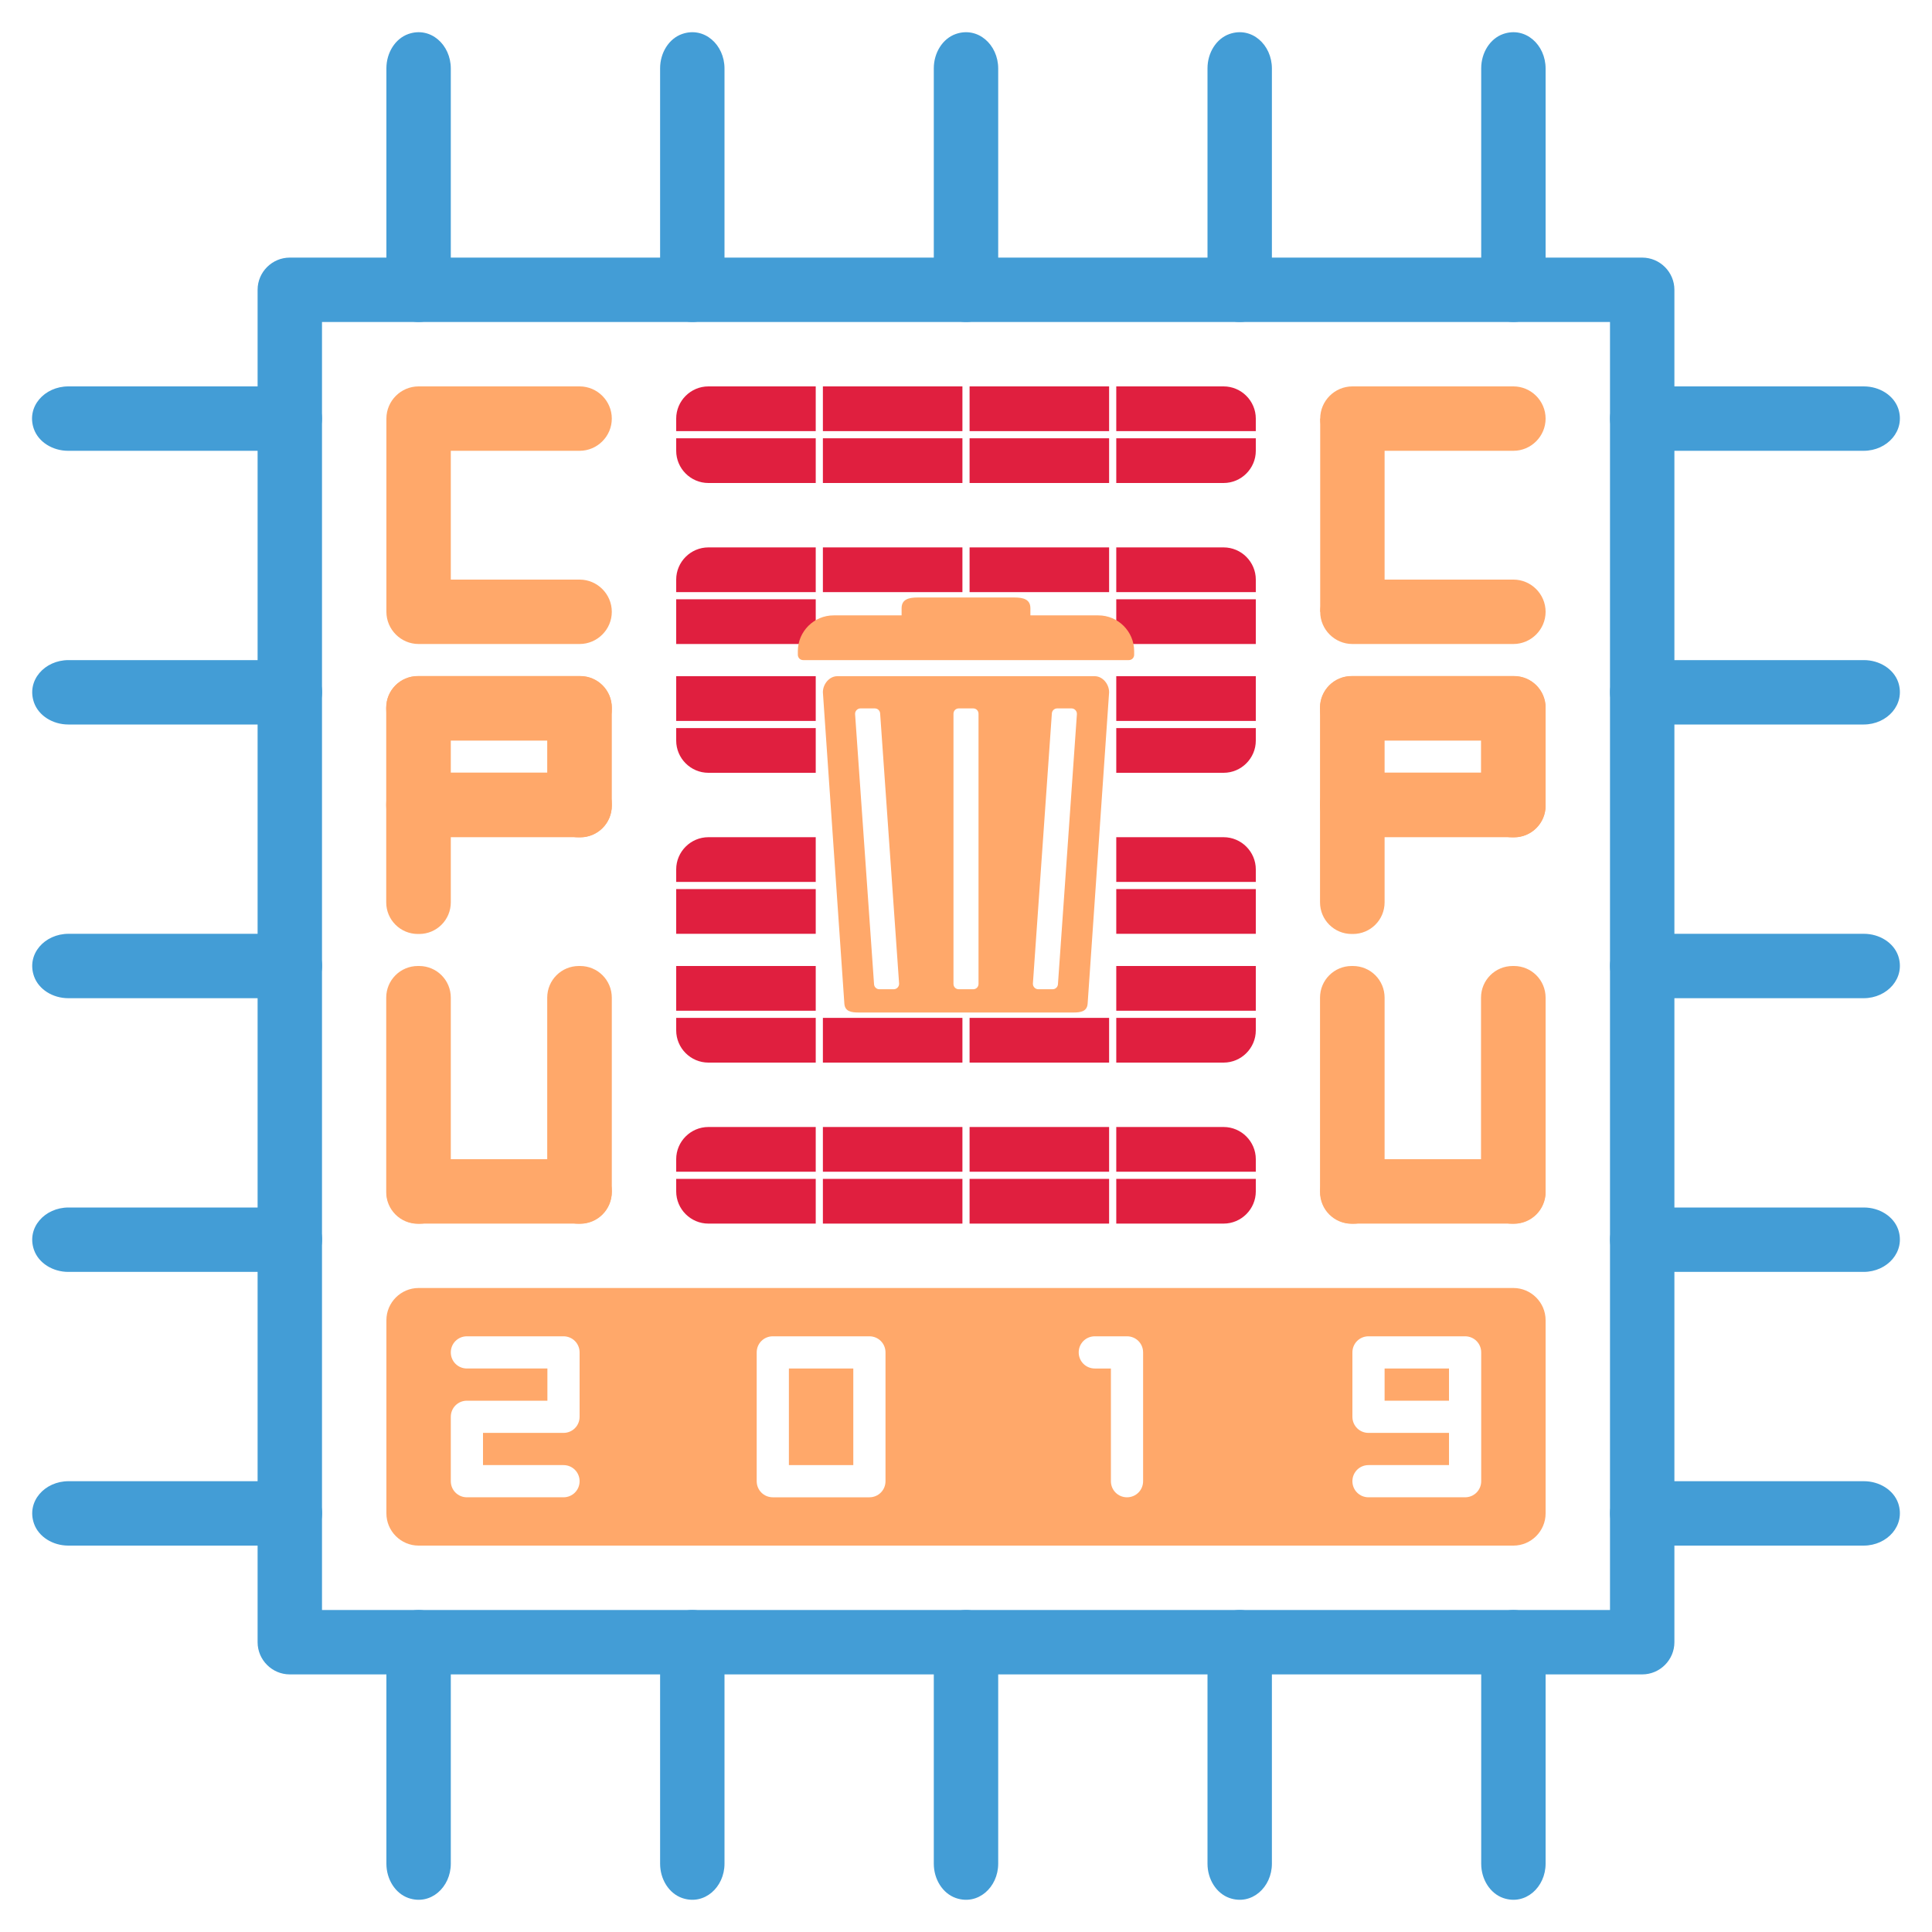 <?xml version="1.0" encoding="UTF-8" standalone="no"?>
<!-- Generator: Adobe Illustrator 19.0.0, SVG Export Plug-In . SVG Version: 6.00 Build 0)  -->

<svg
   xmlns:dc="http://purl.org/dc/elements/1.1/"
   xmlns:cc="http://creativecommons.org/ns#"
   xmlns:rdf="http://www.w3.org/1999/02/22-rdf-syntax-ns#"
   xmlns:svg="http://www.w3.org/2000/svg"
   xmlns="http://www.w3.org/2000/svg"
   xmlns:sodipodi="http://sodipodi.sourceforge.net/DTD/sodipodi-0.dtd"
   xmlns:inkscape="http://www.inkscape.org/namespaces/inkscape"
   version="1.1"
   id="Ebene_1"
   x="0px"
   y="0px"
   viewBox="0 0 1080 1080"
   style="enable-background:new 0 0 1080 1080;"
   xml:space="preserve"
   sodipodi:docname="logo_alpha2.svg"
   inkscape:version="0.92.4 (5da689c313, 2019-01-14)"><defs
     id="defs1101" /><sodipodi:namedview
     pagecolor="#ffffff"
     bordercolor="#666666"
     borderopacity="1"
     objecttolerance="10"
     gridtolerance="10"
     guidetolerance="10"
     inkscape:pageopacity="0"
     inkscape:pageshadow="2"
     inkscape:window-width="1920"
     inkscape:window-height="1017"
     id="namedview1099"
     showgrid="false"
     inkscape:zoom="0.57550636"
     inkscape:cx="481.57492"
     inkscape:cy="490.14316"
     inkscape:window-x="-8"
     inkscape:window-y="-8"
     inkscape:window-maximized="1"
     inkscape:current-layer="Ebene_1" /><style
     type="text/css"
     id="style960">
	.st0{display:none;}
	.st1{display:inline;}
	.st2{fill:none;stroke:#FFFFFF;stroke-width:20;stroke-linecap:round;stroke-linejoin:round;stroke-miterlimit:10;}
	.st3{display:inline;fill:none;stroke:#FFFFFF;stroke-width:20;stroke-linejoin:round;stroke-miterlimit:10;}
	.st4{fill:#010202;}
	.st5{fill:#439DD6;}
	.st6{fill:#F7C560;}
	.st7{fill:#E01F3F;}
</style><g
     id="CPU_Rahmen_-_Linien"
     class="st0"><g
       id="Zacken_Rechts_1_"
       class="st1"><line
         id="XMLID_56_"
         class="st2"
         x1="750"
         y1="702"
         x2="810"
         y2="702" /><line
         id="XMLID_55_"
         class="st2"
         x1="750"
         y1="648"
         x2="810"
         y2="648" /><line
         id="XMLID_54_"
         class="st2"
         x1="750"
         y1="594"
         x2="810"
         y2="594" /><line
         id="XMLID_53_"
         class="st2"
         x1="750"
         y1="540"
         x2="810"
         y2="540" /><line
         id="XMLID_52_"
         class="st2"
         x1="750"
         y1="486"
         x2="810"
         y2="486" /><line
         id="XMLID_51_"
         class="st2"
         x1="750"
         y1="432"
         x2="810"
         y2="432" /><line
         id="XMLID_50_"
         class="st2"
         x1="750"
         y1="378"
         x2="810"
         y2="378" /></g><g
       id="Zacken_Links_1_"
       class="st1"><line
         id="XMLID_49_"
         class="st2"
         x1="270"
         y1="702"
         x2="330"
         y2="702" /><line
         id="XMLID_48_"
         class="st2"
         x1="270"
         y1="648"
         x2="330"
         y2="648" /><line
         id="XMLID_47_"
         class="st2"
         x1="270"
         y1="594"
         x2="330"
         y2="594" /><line
         id="XMLID_46_"
         class="st2"
         x1="270"
         y1="540"
         x2="330"
         y2="540" /><line
         id="XMLID_45_"
         class="st2"
         x1="270"
         y1="486"
         x2="330"
         y2="486" /><line
         id="XMLID_44_"
         class="st2"
         x1="270"
         y1="432"
         x2="330"
         y2="432" /><line
         id="XMLID_43_"
         class="st2"
         x1="270"
         y1="378"
         x2="330"
         y2="378" /></g><g
       id="Zacken_Unten_1_"
       class="st1"><line
         id="XMLID_42_"
         class="st2"
         x1="702"
         y1="810"
         x2="702"
         y2="750" /><line
         id="XMLID_41_"
         class="st2"
         x1="648"
         y1="810"
         x2="648"
         y2="750" /><line
         id="XMLID_40_"
         class="st2"
         x1="594"
         y1="810"
         x2="594"
         y2="750" /><line
         id="XMLID_39_"
         class="st2"
         x1="540"
         y1="810"
         x2="540"
         y2="750" /><line
         id="XMLID_38_"
         class="st2"
         x1="486"
         y1="810"
         x2="486"
         y2="750" /><line
         id="XMLID_37_"
         class="st2"
         x1="432"
         y1="810"
         x2="432"
         y2="750" /><line
         id="XMLID_34_"
         class="st2"
         x1="378"
         y1="810"
         x2="378"
         y2="750" /></g><g
       id="Zacken_Oben_1_"
       class="st1"><line
         id="XMLID_33_"
         class="st2"
         x1="702"
         y1="270"
         x2="702"
         y2="330" /><line
         id="XMLID_32_"
         class="st2"
         x1="648"
         y1="330"
         x2="648"
         y2="270" /><line
         id="XMLID_29_"
         class="st2"
         x1="594"
         y1="330"
         x2="594"
         y2="270" /><line
         id="XMLID_27_"
         class="st2"
         x1="540"
         y1="330"
         x2="540"
         y2="270" /><line
         id="XMLID_22_"
         class="st2"
         x1="486"
         y1="330"
         x2="486"
         y2="270" /><line
         id="XMLID_3_"
         class="st2"
         x1="432"
         y1="330"
         x2="432"
         y2="270" /><line
         id="XMLID_4_"
         class="st2"
         x1="378"
         y1="386.6"
         x2="378"
         y2="296.6" /></g><rect
       id="Mitte_1_"
       x="330"
       y="330"
       class="st3"
       width="420"
       height="420" /></g><g
     id="CPU_Rahmen"><g
       id="XMLID_95_"><g
         id="Pins_Rechts_8_"><path
           id="_x36__35_"
           class="st5"
           d="M1041.8,864H920.2c-8.7,0-16.6-4.9-19.2-12.3c-4.3-12.4,6-23.7,19.3-23.7h121.6     c8.7,0,16.6,4.9,19.2,12.3C1065.3,852.7,1055,864,1041.8,864z" /><path
           id="_x34__17_"
           class="st5"
           d="M1041.8,711H920.2c-8.7,0-16.6-4.9-19.2-12.3c-4.3-12.4,6-23.7,19.3-23.7h121.6     c8.7,0,16.6,4.9,19.2,12.3C1065.3,699.7,1055,711,1041.8,711z" /><path
           id="_x33__27_"
           class="st5"
           d="M1041.8,558H920.2c-8.7,0-16.6-4.9-19.2-12.3c-4.3-12.4,6-23.7,19.3-23.7h121.6     c8.7,0,16.6,4.9,19.2,12.3C1065.3,546.7,1055,558,1041.8,558z" /><path
           id="_x32__9_"
           class="st5"
           d="M1041.8,405H920.2c-8.7,0-16.6-4.9-19.2-12.3c-4.3-12.4,6-23.7,19.3-23.7h121.6     c8.7,0,16.6,4.9,19.2,12.3C1065.3,393.7,1055,405,1041.8,405z" /><path
           id="_x30__35_"
           class="st5"
           d="M1041.8,252l-121.6,0c-8.7,0-16.6-4.9-19.2-12.3c-4.3-12.4,6-23.7,19.3-23.7h121.6     c8.7,0,16.6,4.9,19.2,12.3C1065.3,240.7,1055,252,1041.8,252z" /></g><g
         id="Pins_Links_8_"><path
           id="_x36__34_"
           class="st5"
           d="M159.8,864H38.2c-8.7,0-16.6-4.9-19.2-12.3c-4.3-12.4,6-23.7,19.3-23.7h121.6     c8.7,0,16.6,4.9,19.2,12.3C183.3,852.7,173,864,159.8,864z" /><path
           id="_x35__26_"
           class="st5"
           d="M159.8,711H38.2c-8.7,0-16.6-4.9-19.2-12.3c-4.3-12.4,6-23.7,19.3-23.7h121.6     c8.7,0,16.6,4.9,19.2,12.3C183.3,699.7,173,711,159.8,711z" /><path
           id="_x34__16_"
           class="st5"
           d="M159.8,558H38.2c-8.7,0-16.6-4.9-19.2-12.3c-4.3-12.4,6-23.7,19.3-23.7h121.6     c8.7,0,16.6,4.9,19.2,12.3C183.3,546.7,173,558,159.8,558z" /><path
           id="_x31__26_"
           class="st5"
           d="M159.7,405H38.2c-8.7,0-16.6-4.9-19.2-12.3c-4.3-12.4,6-23.7,19.3-23.7h121.6     c8.7,0,16.6,4.9,19.2,12.3C183.3,393.7,173,405,159.7,405z" /><path
           id="_x30__34_"
           class="st5"
           d="M159.7,252l-121.6,0c-8.7,0-16.6-4.9-19.2-12.3c-4.3-12.4,6-23.7,19.3-23.7l121.6,0     c8.7,0,16.6,4.9,19.2,12.3C183.3,240.7,173,252,159.7,252z" /></g><g
         id="Pins_Unten_8_"><path
           id="_x36__33_"
           class="st5"
           d="M840.3,1061c-7.4-2.6-12.3-10.5-12.3-19.2V920.2c0-8.7,4.9-16.6,12.3-19.2     c12.4-4.3,23.7,6,23.7,19.3v121.5C864,1055,852.7,1065.3,840.3,1061z" /><path
           id="_x35__25_"
           class="st5"
           d="M687.3,1061c-7.4-2.6-12.3-10.5-12.3-19.2V920.2c0-8.7,4.9-16.6,12.3-19.2     c12.4-4.3,23.7,6,23.7,19.3v121.5C711,1055,699.7,1065.3,687.3,1061z" /><path
           id="_x33__26_"
           class="st5"
           d="M534.3,1061c-7.4-2.6-12.3-10.5-12.3-19.2V920.2c0-8.7,4.9-16.6,12.3-19.2     c12.4-4.3,23.7,6,23.7,19.3v121.5C558,1055,546.7,1065.3,534.3,1061z" /><path
           id="_x31__25_"
           class="st5"
           d="M381.3,1061c-7.4-2.6-12.3-10.5-12.3-19.2V920.2c0-8.7,4.9-16.6,12.3-19.2     c12.4-4.3,23.7,6,23.7,19.3v121.5C405,1055,393.7,1065.3,381.3,1061z" /><path
           id="_x30__33_"
           class="st5"
           d="M228.3,1061c-7.4-2.6-12.3-10.5-12.3-19.2V920.2c0-8.7,4.9-16.6,12.3-19.2     c12.4-4.3,23.7,6,23.7,19.3v121.5C252,1055,240.7,1065.3,228.3,1061z" /></g><g
         id="Pins_Oben_8_"><path
           id="_x36__32_"
           class="st5"
           d="M840.3,179c-7.4-2.6-12.3-10.5-12.3-19.2c0-25.8,0-95.9,0-121.6c0-8.7,4.9-16.6,12.3-19.2     c12.4-4.3,23.7,6,23.7,19.3v121.5C864,173,852.7,183.3,840.3,179z" /><path
           id="_x35__24_"
           class="st5"
           d="M687.3,179c-7.4-2.6-12.3-10.5-12.3-19.2c0-25.8,0-95.9,0-121.6c0-8.7,4.9-16.6,12.3-19.2     c12.4-4.3,23.7,6,23.7,19.3v121.5C711,173,699.7,183.3,687.3,179z" /><path
           id="_x33__25_"
           class="st5"
           d="M534.3,179c-7.4-2.6-12.3-10.5-12.3-19.2c0-25.8,0-95.9,0-121.6c0-8.7,4.9-16.6,12.3-19.2     c12.4-4.3,23.7,6,23.7,19.3v121.5C558,173,546.7,183.3,534.3,179z" /><path
           id="_x31__24_"
           class="st5"
           d="M381.3,179c-7.4-2.6-12.3-10.5-12.3-19.2c0-25.8,0-95.9,0-121.6c0-8.7,4.9-16.6,12.3-19.2     c12.4-4.3,23.7,6,23.7,19.3v121.5C405,173,393.7,183.3,381.3,179z" /><path
           id="_x30__32_"
           class="st5"
           d="M228.3,179c-7.4-2.6-12.3-10.5-12.3-19.2c0-25.8,0-95.9,0-121.6c0-8.7,4.9-16.6,12.3-19.2     c12.4-4.3,23.7,6,23.7,19.3v121.5C252,173,240.7,183.3,228.3,179z" /></g><path
         id="Mitte_9_"
         class="st5"
         d="M918,936H162c-9.9,0-18-8.1-18-18V162c0-9.9,8.1-18,18-18h756c9.9,0,18,8.1,18,18v756    C936,927.9,927.9,936,918,936z M180,900h720V180H180V900z" /></g></g><g
     id="_x32_019_Memory_Controller"><rect
       id="XMLID_2_"
       x="774"
       y="765"
       class="st6"
       width="36"
       height="18"
       style="fill:#ffa86a;fill-opacity:1" /><rect
       id="XMLID_36_"
       x="441"
       y="765"
       class="st6"
       width="36"
       height="54"
       style="fill:#ffa86a;fill-opacity:1" /><path
       id="XMLID_63_"
       class="st6"
       d="M846,720H234c-9.9,0-18,8.1-18,18v108c0,9.9,8.1,18,18,18h612c9.9,0,18-8.1,18-18V738   C864,728.1,855.9,720,846,720z M324,792c0,5-4,9-9,9h-45v18h45c5,0,9,4,9,9s-4,9-9,9h-54c-5,0-9-4-9-9v-36c0-5,4-9,9-9h45v-18h-45   c-5,0-9-4-9-9s4-9,9-9h54c5,0,9,4,9,9V792z M495,828c0,5-4,9-9,9h-54c-5,0-9-4-9-9v-72c0-5,4-9,9-9h54c5,0,9,4,9,9V828z M639,828   c0,5-4,9-9,9s-9-4-9-9v-63h-9c-5,0-9-4-9-9s4-9,9-9h18c5,0,9,4,9,9V828z M828,792v36c0,5-4,9-9,9h-54c-5,0-9-4-9-9s4-9,9-9h45v-18   h-45c-5,0-9-4-9-9v-36c0-5,4-9,9-9h54c5,0,9,4,9,9V792z"
       style="fill:#ffa86a;fill-opacity:1" /></g><g
     id="CPU_Cores"
     style="fill:#ffa86a;fill-opacity:1"><g
       id="XMLID_274_"
       style="fill:#ffa86a;fill-opacity:1"><g
         id="CPU_Rechts_8_"
         style="fill:#ffa86a;fill-opacity:1"><g
           id="U_18_"
           style="fill:#ffa86a;fill-opacity:1"><path
             id="XMLID_294_"
             class="st6"
             d="M846,684h-90c-9.9,0-18-8.1-18-18l0,0c0-9.9,8.1-18,18-18h90c9.9,0,18,8.1,18,18l0,0      C864,675.9,855.9,684,846,684z"
             style="fill:#ffa86a;fill-opacity:1" /><path
             id="XMLID_293_"
             class="st6"
             d="M864,557.7v108.7c0,9.8-7.9,17.7-17.7,17.7h-0.7c-9.8,0-17.7-7.9-17.7-17.7V557.7      c0-9.8,7.9-17.7,17.7-17.7h0.7C856.1,540,864,547.9,864,557.7z"
             style="fill:#ffa86a;fill-opacity:1" /><path
             id="XMLID_292_"
             class="st6"
             d="M774,557.7v108.7c0,9.8-7.9,17.7-17.7,17.7h-0.7c-9.8,0-17.7-7.9-17.7-17.7V557.7      c0-9.8,7.9-17.7,17.7-17.7h0.7C766.1,540,774,547.9,774,557.7z"
             style="fill:#ffa86a;fill-opacity:1" /></g><g
           id="P_18_"
           style="fill:#ffa86a;fill-opacity:1"><path
             id="XMLID_291_"
             class="st6"
             d="M846.3,468h-90.7c-9.8,0-17.7-7.9-17.7-17.7v-0.7c0-9.8,7.9-17.7,17.7-17.7h90.7      c9.8,0,17.7,7.9,17.7,17.7v0.7C864,460.1,856.1,468,846.3,468z"
             style="fill:#ffa86a;fill-opacity:1" /><path
             id="XMLID_290_"
             class="st6"
             d="M846.3,414h-90.7c-9.8,0-17.7-7.9-17.7-17.7v-0.7c0-9.8,7.9-17.7,17.7-17.7h90.7      c9.8,0,17.7,7.9,17.7,17.7v0.7C864,406.1,856.1,414,846.3,414z"
             style="fill:#ffa86a;fill-opacity:1" /><path
             id="XMLID_289_"
             class="st6"
             d="M864,395.7v54.7c0,9.8-7.9,17.7-17.7,17.7h-0.7c-9.8,0-17.7-7.9-17.7-17.7v-54.7      c0-9.8,7.9-17.7,17.7-17.7h0.7C856.1,378,864,385.9,864,395.7z"
             style="fill:#ffa86a;fill-opacity:1" /><path
             id="XMLID_288_"
             class="st6"
             d="M774,395.7v108.7c0,9.8-7.9,17.7-17.7,17.7h-0.7c-9.8,0-17.7-7.9-17.7-17.7V395.7      c0-9.8,7.9-17.7,17.7-17.7h0.7C766.1,378,774,385.9,774,395.7z"
             style="fill:#ffa86a;fill-opacity:1" /></g><g
           id="C_18_"
           style="fill:#ffa86a;fill-opacity:1"><path
             id="XMLID_287_"
             class="st6"
             d="M846,252h-90c-9.9,0-18-8.1-18-18v0c0-9.9,8.1-18,18-18h90c9.9,0,18,8.1,18,18v0      C864,243.9,855.9,252,846,252z"
             style="fill:#ffa86a;fill-opacity:1" /><rect
             id="XMLID_286_"
             x="738"
             y="234"
             class="st6"
             width="36"
             height="108"
             style="fill:#ffa86a;fill-opacity:1" /><path
             id="XMLID_285_"
             class="st6"
             d="M846,360h-90c-9.9,0-18-8.1-18-18v0c0-9.9,8.1-18,18-18h90c9.9,0,18,8.1,18,18v0      C864,351.9,855.9,360,846,360z"
             style="fill:#ffa86a;fill-opacity:1" /></g></g><g
         id="CPU_Links_9_"
         style="fill:#ffa86a;fill-opacity:1"><g
           id="U_17_"
           style="fill:#ffa86a;fill-opacity:1"><path
             id="XMLID_284_"
             class="st6"
             d="M324,684h-90c-9.9,0-18-8.1-18-18l0,0c0-9.9,8.1-18,18-18h90c9.9,0,18,8.1,18,18l0,0      C342,675.9,333.9,684,324,684z"
             style="fill:#ffa86a;fill-opacity:1" /><path
             id="XMLID_283_"
             class="st6"
             d="M342,557.7v108.7c0,9.8-7.9,17.7-17.7,17.7h-0.7c-9.8,0-17.7-7.9-17.7-17.7V557.7      c0-9.8,7.9-17.7,17.7-17.7h0.7C334.1,540,342,547.9,342,557.7z"
             style="fill:#ffa86a;fill-opacity:1" /><path
             id="XMLID_282_"
             class="st6"
             d="M252,557.7v108.7c0,9.8-7.9,17.7-17.7,17.7h-0.7c-9.8,0-17.7-7.9-17.7-17.7V557.7      c0-9.8,7.9-17.7,17.7-17.7h0.7C244.1,540,252,547.9,252,557.7z"
             style="fill:#ffa86a;fill-opacity:1" /></g><g
           id="P_17_"
           style="fill:#ffa86a;fill-opacity:1"><path
             id="XMLID_281_"
             class="st6"
             d="M324.3,468h-90.7c-9.8,0-17.7-7.9-17.7-17.7v-0.7c0-9.8,7.9-17.7,17.7-17.7h90.7      c9.8,0,17.7,7.9,17.7,17.7v0.7C342,460.1,334.1,468,324.3,468z"
             style="fill:#ffa86a;fill-opacity:1" /><path
             id="XMLID_280_"
             class="st6"
             d="M324.3,414h-90.7c-9.8,0-17.7-7.9-17.7-17.7v-0.7c0-9.8,7.9-17.7,17.7-17.7h90.7      c9.8,0,17.7,7.9,17.7,17.7v0.7C342,406.1,334.1,414,324.3,414z"
             style="fill:#ffa86a;fill-opacity:1" /><path
             id="XMLID_279_"
             class="st6"
             d="M342,395.7v54.7c0,9.8-7.9,17.7-17.7,17.7h-0.7c-9.8,0-17.7-7.9-17.7-17.7v-54.7      c0-9.8,7.9-17.7,17.7-17.7h0.7C334.1,378,342,385.9,342,395.7z"
             style="fill:#ffa86a;fill-opacity:1" /><path
             id="XMLID_278_"
             class="st6"
             d="M252,395.7v108.7c0,9.8-7.9,17.7-17.7,17.7h-0.7c-9.8,0-17.7-7.9-17.7-17.7V395.7      c0-9.8,7.9-17.7,17.7-17.7h0.7C244.1,378,252,385.9,252,395.7z"
             style="fill:#ffa86a;fill-opacity:1" /></g><g
           id="C_17_"
           style="fill:#ffa86a;fill-opacity:1"><path
             id="XMLID_277_"
             class="st6"
             d="M324,252h-90c-9.9,0-18-8.1-18-18v0c0-9.9,8.1-18,18-18h90c9.9,0,18,8.1,18,18v0      C342,243.9,333.9,252,324,252z"
             style="fill:#ffa86a;fill-opacity:1" /><rect
             id="XMLID_276_"
             x="216"
             y="234"
             class="st6"
             width="36"
             height="108"
             style="fill:#ffa86a;fill-opacity:1" /><path
             id="XMLID_275_"
             class="st6"
             d="M324,360h-90c-9.9,0-18-8.1-18-18v0c0-9.9,8.1-18,18-18h90c9.9,0,18,8.1,18,18v0      C342,351.9,333.9,360,324,360z"
             style="fill:#ffa86a;fill-opacity:1" /></g></g></g></g><g
     id="L3_Cache"><rect
       id="XMLID_96_"
       x="542"
       y="216"
       class="st7"
       width="78"
       height="25" /><rect
       id="XMLID_99_"
       x="460"
       y="216"
       class="st7"
       width="78"
       height="25" /><path
       id="XMLID_100_"
       class="st7"
       d="M456,216h-60c-9.9,0-18,8.1-18,18v7h78V216z" /><rect
       id="XMLID_101_"
       x="542"
       y="245"
       class="st7"
       width="78"
       height="25" /><rect
       id="XMLID_102_"
       x="460"
       y="245"
       class="st7"
       width="78"
       height="25" /><path
       id="XMLID_103_"
       class="st7"
       d="M378,245v7c0,9.9,8.1,18,18,18h60v-25H378z" /><path
       id="XMLID_104_"
       class="st7"
       d="M624,270h60c9.9,0,18-8.1,18-18v-7h-78V270z" /><path
       id="XMLID_105_"
       class="st7"
       d="M684,216h-60v25h78v-7C702,224.1,693.9,216,684,216z" /><path
       id="XMLID_106_"
       class="st7"
       d="M378,569v7c0,9.9,8.1,18,18,18h60v-25H378z" /><rect
       id="XMLID_107_"
       x="378"
       y="540"
       class="st7"
       width="78"
       height="25" /><rect
       id="XMLID_111_"
       x="378"
       y="497"
       class="st7"
       width="78"
       height="25" /><rect
       id="XMLID_112_"
       x="460"
       y="569"
       class="st7"
       width="78"
       height="25" /><path
       id="XMLID_117_"
       class="st7"
       d="M456,468h-60c-9.9,0-18,8.1-18,18v7h78V468z" /><rect
       id="XMLID_118_"
       x="542"
       y="569"
       class="st7"
       width="78"
       height="25" /><path
       id="XMLID_122_"
       class="st7"
       d="M624,594h60c9.9,0,18-8.1,18-18v-7h-78V594z" /><rect
       id="XMLID_123_"
       x="624"
       y="497"
       class="st7"
       width="78"
       height="25" /><path
       id="XMLID_124_"
       class="st7"
       d="M702,493v-7c0-9.9-8.1-18-18-18h-60v25H702z" /><rect
       id="XMLID_125_"
       x="624"
       y="540"
       class="st7"
       width="78"
       height="25" /><rect
       id="XMLID_126_"
       x="378"
       y="335"
       class="st7"
       width="78"
       height="25" /><path
       id="XMLID_130_"
       class="st7"
       d="M378,407v7c0,9.9,8.1,18,18,18h60v-25H378z" /><rect
       id="XMLID_131_"
       x="624"
       y="335"
       class="st7"
       width="78"
       height="25" /><path
       id="XMLID_132_"
       class="st7"
       d="M456,306h-60c-9.9,0-18,8.1-18,18v7h78V306z" /><rect
       id="XMLID_133_"
       x="542"
       y="306"
       class="st7"
       width="78"
       height="25" /><path
       id="XMLID_135_"
       class="st7"
       d="M702,331v-7c0-9.9-8.1-18-18-18h-60v25H702z" /><rect
       id="XMLID_142_"
       x="624"
       y="378"
       class="st7"
       width="78"
       height="25" /><path
       id="XMLID_143_"
       class="st7"
       d="M624,432h60c9.9,0,18-8.1,18-18v-7h-78V432z" /><rect
       id="XMLID_145_"
       x="460"
       y="306"
       class="st7"
       width="78"
       height="25" /><rect
       id="XMLID_147_"
       x="378"
       y="378"
       class="st7"
       width="78"
       height="25" /><rect
       id="XMLID_149_"
       x="460"
       y="659"
       class="st7"
       width="78"
       height="25" /><path
       id="XMLID_150_"
       class="st7"
       d="M456,630h-60c-9.9,0-18,8.1-18,18v7h78V630z" /><path
       id="XMLID_151_"
       class="st7"
       d="M624,684h60c9.9,0,18-8.1,18-18v-7h-78V684z" /><rect
       id="XMLID_152_"
       x="542"
       y="659"
       class="st7"
       width="78"
       height="25" /><path
       id="XMLID_153_"
       class="st7"
       d="M378,659v7c0,9.9,8.1,18,18,18h60v-25H378z" /><rect
       id="XMLID_154_"
       x="460"
       y="630"
       class="st7"
       width="78"
       height="25" /><path
       id="XMLID_155_"
       class="st7"
       d="M702,655v-7c0-9.9-8.1-18-18-18h-60v25H702z" /><rect
       id="XMLID_156_"
       x="542"
       y="630"
       class="st7"
       width="78"
       height="25" /></g><g
     id="Mülleimer"
     style="fill:#ffa86a;fill-opacity:1"><path
       id="XMLID_5_"
       class="st6"
       d="M614,344h-38v-4c0-5-4-6-9-6h-54c-5,0-9,1-9,6v4h-38c-11,0-20,9-20,20v2c0,1.7,1.3,3,3,3h182   c1.7,0,3-1.3,3-3v-2C634,353,625,344,614,344z"
       style="fill:#ffa86a;fill-opacity:1" /><path
       id="XMLID_86_"
       class="st6"
       d="M612,378H468c-4.2,0-8,4.2-8,9l12,174c0.3,4.5,4,5,8,5h120c4,0,7.7-0.5,8-5l12-174   C620,382.2,616.2,378,612,378z M499.6,553h-8c-1.6,0-2.9-1.2-3-2.8l-10.6-151c-0.1-1.7,1.3-3.2,3-3.2h8c1.6,0,2.9,1.2,3,2.8   l10.6,151C502.7,551.5,501.3,553,499.6,553z M547,550c0,1.7-1.3,3-3,3h-8c-1.7,0-3-1.3-3-3V399c0-1.7,1.3-3,3-3h8c1.7,0,3,1.3,3,3   V550z M591.4,550.2c-0.1,1.6-1.4,2.8-3,2.8h-8c-1.7,0-3.1-1.5-3-3.2l10.6-151c0.1-1.6,1.4-2.8,3-2.8h8c1.7,0,3.1,1.5,3,3.2   L591.4,550.2z"
       style="fill:#ffa86a;fill-opacity:1" /></g></svg>